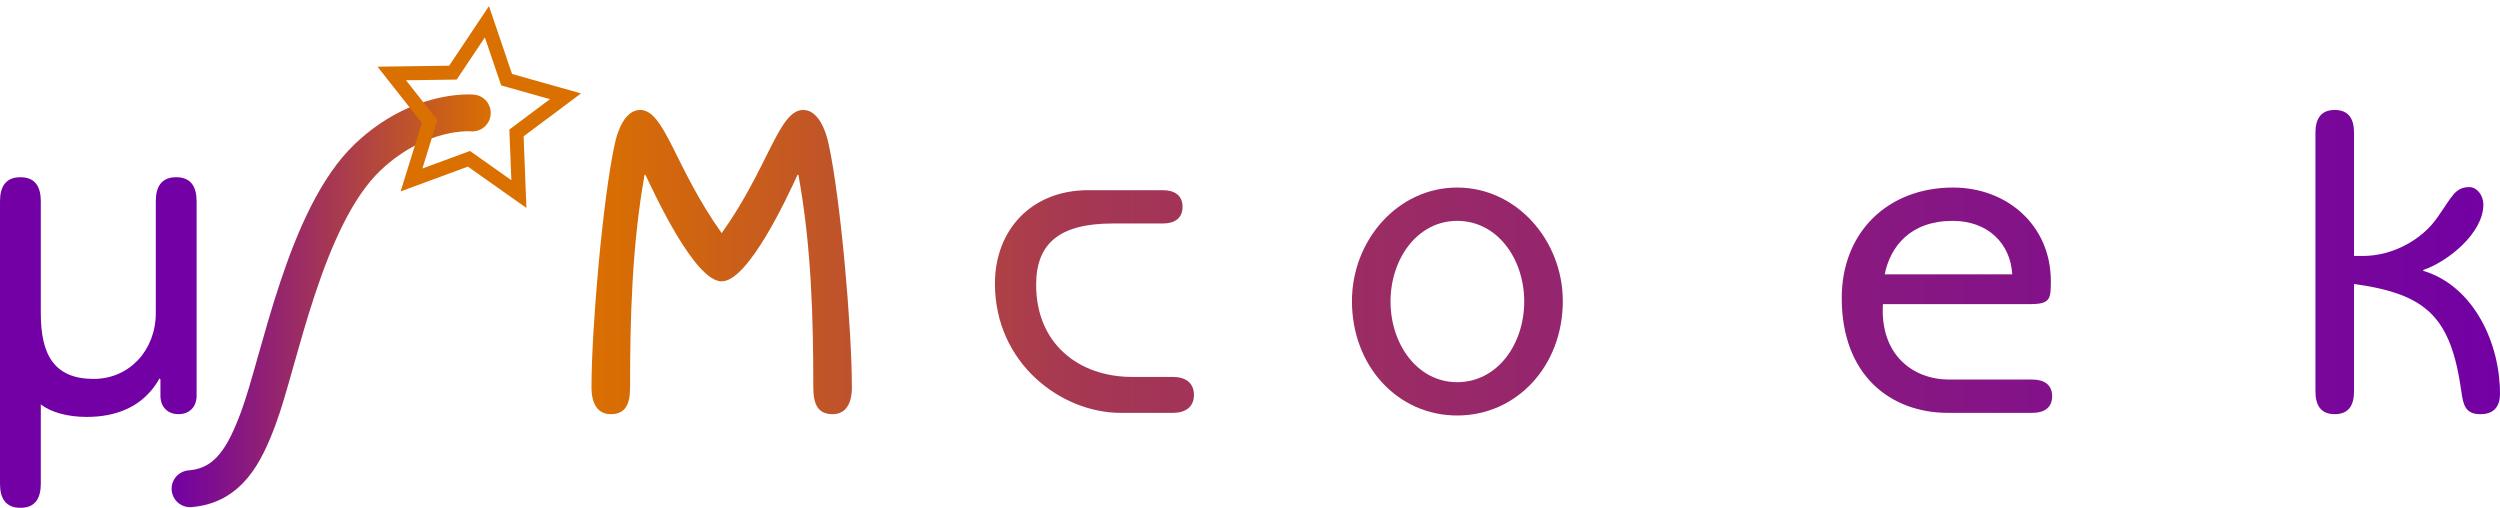 <?xml version="1.0" encoding="UTF-8" standalone="no"?>
<!-- Created with Inkscape (http://www.inkscape.org/) -->

<svg
   xmlns:dc="http://purl.org/dc/elements/1.1/"
   xmlns:cc="http://creativecommons.org/ns#"
   xmlns:rdf="http://www.w3.org/1999/02/22-rdf-syntax-ns#"
   xmlns:svg="http://www.w3.org/2000/svg"
   xmlns="http://www.w3.org/2000/svg"
   xmlns:xlink="http://www.w3.org/1999/xlink"
   xmlns:sodipodi="http://sodipodi.sourceforge.net/DTD/sodipodi-0.dtd"
   xmlns:inkscape="http://www.inkscape.org/namespaces/inkscape"
   width="320"
   height="65"
   id="svg2"
   version="1.1"
   inkscape:version="0.48.3.1 r9886"
   sodipodi:docname="micropeak-oneline-font.svg">
  <defs
     id="defs4">
    <linearGradient
       id="linearGradient3808">
      <stop
         id="stop3810"
         offset="0"
         style="stop-color:#da7000;stop-opacity:1;" />
      <stop
         style="stop-color:#a63852;stop-opacity:1;"
         offset="0.25"
         id="stop3816" />
      <stop
         id="stop3812"
         offset="1"
         style="stop-color:#7200a4;stop-opacity:1;" />
    </linearGradient>
    <linearGradient
       id="linearGradient5343">
      <stop
         style="stop-color:#7200a4;stop-opacity:1;"
         offset="0"
         id="stop5345" />
      <stop
         style="stop-color:#da7000;stop-opacity:1;"
         offset="1"
         id="stop5347" />
    </linearGradient>
    <marker
       inkscape:stockid="Arrow2Send"
       orient="auto"
       refY="0"
       refX="0"
       id="Arrow2Send"
       style="overflow:visible">
      <path
         id="path3798"
         style="fill-rule:evenodd;stroke-width:0.625;stroke-linejoin:round"
         d="M 8.719,4.034 -2.207,0.016 8.719,-4.002 c -1.745,2.372 -1.735,5.617 -6e-7,8.035 z"
         transform="matrix(-0.3,0,0,-0.3,0.69,0)"
         inkscape:connector-curvature="0" />
    </marker>
    <marker
       inkscape:stockid="Arrow1Send"
       orient="auto"
       refY="0"
       refX="0"
       id="Arrow1Send"
       style="overflow:visible">
      <path
         id="path3780"
         d="M 0,0 5,-5 -12.5,0 5,5 0,0 z"
         style="fill-rule:evenodd;stroke:#000000;stroke-width:1pt"
         transform="matrix(-0.2,0,0,-0.2,-1.2,0)"
         inkscape:connector-curvature="0" />
    </marker>
    <marker
       inkscape:stockid="Arrow2Mend"
       orient="auto"
       refY="0"
       refX="0"
       id="Arrow2Mend"
       style="overflow:visible">
      <path
         id="path3792"
         style="fill-rule:evenodd;stroke-width:0.625;stroke-linejoin:round"
         d="M 8.719,4.034 -2.207,0.016 8.719,-4.002 c -1.745,2.372 -1.735,5.617 -6e-7,8.035 z"
         transform="scale(-0.6,-0.6)"
         inkscape:connector-curvature="0" />
    </marker>
    <marker
       inkscape:stockid="Arrow1Lend"
       orient="auto"
       refY="0"
       refX="0"
       id="Arrow1Lend"
       style="overflow:visible">
      <path
         id="path3768"
         d="M 0,0 5,-5 -12.5,0 5,5 0,0 z"
         style="fill-rule:evenodd;stroke:#000000;stroke-width:1pt"
         transform="matrix(-0.8,0,0,-0.8,-10,0)"
         inkscape:connector-curvature="0" />
    </marker>
    <marker
       inkscape:stockid="Arrow2Lend"
       orient="auto"
       refY="0"
       refX="0"
       id="Arrow2Lend"
       style="overflow:visible">
      <path
         id="path3786"
         style="fill-rule:evenodd;stroke-width:0.625;stroke-linejoin:round"
         d="M 8.719,4.034 -2.207,0.016 8.719,-4.002 c -1.745,2.372 -1.735,5.617 -6e-7,8.035 z"
         transform="matrix(-1.1,0,0,-1.1,-1.1,0)"
         inkscape:connector-curvature="0" />
    </marker>
    <linearGradient
       inkscape:collect="always"
       xlink:href="#linearGradient5343"
       id="linearGradient5349"
       x1="255.486"
       y1="275.904"
       x2="280.614"
       y2="275.904"
       gradientUnits="userSpaceOnUse"
       gradientTransform="matrix(1.626,0,0,1.626,-151.348,-182.762)" />
    <linearGradient
       inkscape:collect="always"
       xlink:href="#linearGradient3808"
       id="linearGradient3806"
       x1="317.7"
       y1="260.861"
       x2="561.989"
       y2="260.861"
       gradientUnits="userSpaceOnUse" />
  </defs>
  <sodipodi:namedview
     id="base"
     pagecolor="#ffffff"
     bordercolor="#666666"
     borderopacity="1.0"
     inkscape:pageopacity="0.0"
     inkscape:pageshadow="2"
     inkscape:zoom="2.8852983"
     inkscape:cx="136.59598"
     inkscape:cy="-4.9726344"
     inkscape:document-units="px"
     inkscape:current-layer="layer1"
     showgrid="false"
     inkscape:window-width="1871"
     inkscape:window-height="1383"
     inkscape:window-x="112"
     inkscape:window-y="220"
     inkscape:window-maximized="0"
     fit-margin-top="0"
     fit-margin-left="0"
     fit-margin-right="0"
     fit-margin-bottom="0" />
  <g
     inkscape:label="Layer 1"
     inkscape:groupmode="layer"
     id="layer1"
     transform="translate(-241.989,-227.232)">
    <g
       style="font-size:59.349px;font-style:normal;font-variant:normal;font-weight:500;font-stretch:normal;text-align:start;line-height:125%;letter-spacing:0px;word-spacing:0px;writing-mode:lr-tb;text-anchor:start;fill:#7200a4;fill-opacity:1;stroke:none;font-family:ITC Benguiat Gothic Std;-inkscape-font-specification:ITC Benguiat Gothic Std Medium"
       id="text2985">
      <path
         d="m 267.153,253.002 c 0,-1.78 -0.653,-3.086 -2.611,-3.086 -1.958,0 -2.611,1.306 -2.611,3.086 l 0,14.303 c 0,4.748 -3.383,8.428 -7.953,8.428 -5.045,0 -6.766,-3.086 -6.766,-8.368 l 0,-14.362 c 0,-1.78 -0.653,-3.086 -2.611,-3.086 -1.958,0 -2.611,1.306 -2.611,3.086 l 0,36.143 c 0,1.78 0.653,3.086 2.611,3.086 1.958,0 2.611,-1.306 2.611,-3.086 l 0,-10.149 c 1.306,1.009 3.442,1.602 5.876,1.602 3.798,0 7.3,-1.306 9.318,-4.926 l 0.119,0.119 0,2.077 c 0,1.424 0.89,2.374 2.315,2.374 1.424,0 2.315,-0.95 2.315,-2.374 l 0,-24.867"
         style="line-height:125%;fill:#7200a4;font-family:ITC Benguiat Gothic Std;-inkscape-font-specification:ITC Benguiat Gothic Std Medium"
         id="path3863" />
    </g>
    <path
       style="fill:none;stroke:url(#linearGradient5349);stroke-width:4.714;stroke-linecap:round;stroke-linejoin:miter;stroke-miterlimit:4;stroke-opacity:1;stroke-dasharray:none;marker-end:none"
       d="m 266.313,289.79 c 4.942,-0.397 6.995,-4.339 8.75,-9.048 2.732,-7.331 5.969,-25.796 14.016,-33.414 6.611,-6.258 13.368,-5.635 13.368,-5.635"
       id="path2991"
       inkscape:connector-curvature="0"
       sodipodi:nodetypes="cssc" />
    <path
       sodipodi:type="star"
       style="fill:none;stroke:#da7000;stroke-width:1.1;stroke-linecap:round;stroke-linejoin:miter;stroke-miterlimit:4;stroke-opacity:1;stroke-dasharray:none"
       id="path5341"
       sodipodi:sides="5"
       sodipodi:cx="279.29056"
       sodipodi:cy="261.05426"
       sodipodi:r1="7.2514729"
       sodipodi:r2="3.6257365"
       sodipodi:arg1="1.0731354"
       sodipodi:arg2="1.7014539"
       inkscape:flatsided="false"
       inkscape:rounded="0"
       inkscape:randomized="0"
       d="m 282.752,267.426 -3.934,-2.777 -4.518,1.666 1.425,-4.6 -2.981,-3.782 4.815,-0.066 2.676,-4.004 1.55,4.559 4.635,1.307 -3.857,2.883 z"
       inkscape:transform-center-x="-0.47457321"
       inkscape:transform-center-y="-0.66467392"
       transform="matrix(1.626,0,0,1.626,-151.348,-182.762)" />
    <g
       style="font-size:56.111px;font-style:normal;font-variant:normal;font-weight:500;font-stretch:normal;text-align:start;line-height:125%;letter-spacing:0px;word-spacing:0px;writing-mode:lr-tb;text-anchor:start;fill:url(#linearGradient3806);fill-opacity:1;stroke:none;font-family:ITC Benguiat Gothic Std;-inkscape-font-specification:ITC Benguiat Gothic Std Medium"
       id="text5351">
      <path
         d="m 334.365,263.245 c 3.423,0 8.473,-10.942 9.707,-13.635 l 0.112,0 c 1.683,9.202 1.908,18.517 1.908,27.214 0,2.188 0.617,3.423 2.469,3.423 1.683,0 2.469,-1.347 2.469,-3.423 0,-7.631 -1.459,-24.24 -2.974,-31.142 -0.393,-1.908 -1.403,-4.377 -3.254,-4.377 -3.142,0 -4.433,7.351 -10.437,15.767 -6.004,-8.417 -7.294,-15.767 -10.437,-15.767 -1.852,0 -2.862,2.469 -3.254,4.377 -1.515,6.902 -2.974,23.511 -2.974,31.142 0,2.076 0.786,3.423 2.469,3.423 1.852,0 2.469,-1.234 2.469,-3.423 0,-8.697 0.224,-18.012 1.852,-27.214 l 0.112,0 c 1.291,2.693 6.341,13.635 9.763,13.635"
         style=""
         id="path3866" />
      <path
         d="m 363.356,254.324 c 0,-1.683 -0.617,-2.918 -2.469,-2.918 -1.852,0 -2.469,1.234 -2.469,2.918 l 0,23.006 c 0,1.683 0.617,2.918 2.469,2.918 1.852,0 2.469,-1.234 2.469,-2.918 l 0,-23.006 m -2.469,-12.513 c -1.796,0 -2.637,1.571 -2.637,3.254 0,1.683 0.842,3.254 2.637,3.254 1.796,0 2.637,-1.571 2.637,-3.254 0,-1.683 -0.842,-3.254 -2.637,-3.254"
         style=""
         id="path3868" />
      <path
         d="m 386.903,275.478 c -6.846,0 -12.288,-4.264 -12.288,-11.783 0,-5.218 2.862,-7.856 9.819,-7.856 l 6.397,0 c 1.515,0 2.525,-0.673 2.525,-2.132 0,-1.459 -1.01,-2.132 -2.525,-2.132 l -9.539,0 c -7.351,0 -11.952,5.162 -11.952,11.952 0,10.212 8.473,16.553 16.104,16.553 l 6.677,0 c 1.571,0 2.693,-0.729 2.693,-2.301 0,-1.571 -1.122,-2.301 -2.693,-2.301 l -5.218,0"
         style=""
         id="path3870" />
      <path
         d="m 399.023,277.329 c 0,1.683 0.617,2.918 2.469,2.918 1.852,0 2.469,-1.234 2.469,-2.918 l 0,-14.87 c 0,-4.377 3.479,-6.621 7.575,-6.621 1.796,0 2.525,-0.842 2.525,-2.413 0,-1.627 -1.066,-2.188 -2.918,-2.188 -3.591,0 -6.004,1.347 -7.07,4.882 l -0.112,0 0,-1.627 c 0,-1.683 -0.617,-2.918 -2.469,-2.918 -1.852,0 -2.469,1.234 -2.469,2.918 l 0,22.837"
         style=""
         id="path3872" />
      <path
         d="m 428.505,276.151 c -5.106,0 -8.529,-4.882 -8.529,-10.324 0,-5.443 3.423,-10.324 8.529,-10.324 5.162,0 8.585,4.882 8.585,10.324 0,5.443 -3.423,10.324 -8.585,10.324 m 0,4.264 c 7.631,0 13.523,-6.341 13.523,-14.645 0,-7.743 -5.892,-14.533 -13.523,-14.533 -7.631,0 -13.467,6.789 -13.467,14.533 0,8.304 5.836,14.645 13.467,14.645"
         style=""
         id="path3874" />
      <path
         d="m 453.566,263.133 c 6.902,-2.469 21.715,-5.162 21.715,-14.982 0,-4.489 -3.591,-6.677 -8.024,-6.677 l -16.328,0 c -1.739,0 -2.301,1.122 -2.301,2.693 l 0,33.162 c 0,1.739 0.786,2.918 2.469,2.918 1.683,0 2.469,-1.178 2.469,-2.918 l 0,-14.196 m 12.793,-17.058 c 1.964,0 3.423,0.673 3.423,2.862 0,5.05 -10.549,6.789 -16.216,9.146 l 0,-12.008 12.793,0"
         style=""
         id="path3876" />
      <path
         d="m 483.229,262.348 c 0.729,-3.591 3.311,-6.846 8.697,-6.846 4.545,0 7.407,2.918 7.631,6.846 l -16.328,0 m 18.517,3.816 c 2.693,0 2.749,-0.617 2.749,-2.974 0,-7.07 -5.555,-11.952 -12.513,-11.952 -8.361,0 -14.252,5.723 -14.252,14.14 0,9.876 6.228,14.701 13.635,14.701 l 10.773,0 c 1.515,0 2.525,-0.673 2.525,-2.132 0,-1.459 -1.01,-2.132 -2.525,-2.132 l -10.661,0 c -4.601,0 -8.866,-3.142 -8.473,-9.651 l 18.741,0"
         style=""
         id="path3878" />
      <path
         d="m 526.414,269.979 c 0,4.882 -2.749,6.621 -7.407,6.621 -4.208,0 -6.621,-1.515 -6.621,-4.882 0,-5.274 7.575,-6.846 14.028,-6.846 l 0,5.106 m -4.545,-13.803 c 3.423,0 4.545,0.786 4.545,3.198 l 0,1.683 c -7.238,0.449 -18.966,1.122 -18.966,10.886 0,5.331 4.545,8.473 10.773,8.473 3.816,0 5.611,-1.01 8.529,-3.198 0,1.796 0.729,2.862 2.301,2.862 1.571,0 2.301,-1.066 2.301,-2.862 l 0,-15.543 c 0,-4.994 -1.347,-10.1 -8.753,-10.1 l -10.381,0 c -1.627,0 -2.693,0.729 -2.693,2.301 0,1.571 1.066,2.301 2.693,2.301 l 9.651,0"
         style=""
         id="path3880" />
      <path
         d="m 538.366,277.329 c 0,1.683 0.617,2.918 2.469,2.918 1.852,0 2.469,-1.234 2.469,-2.918 l 0,-13.747 c 9.371,1.291 12.401,4.264 13.747,13.803 0.224,1.571 0.449,2.862 2.413,2.862 1.627,0 2.525,-0.842 2.525,-2.637 0,-6.397 -3.311,-13.747 -9.819,-15.711 l 0,-0.112 c 3.142,-1.066 7.687,-4.713 7.687,-8.361 0,-1.234 -0.842,-2.244 -1.796,-2.244 -1.852,0 -2.244,1.291 -4.04,3.816 -2.02,2.974 -5.836,4.994 -9.539,4.994 l -1.178,0 0,-15.767 c 0,-1.683 -0.617,-2.918 -2.469,-2.918 -1.852,0 -2.469,1.234 -2.469,2.918 l 0,33.106"
         style=""
         id="path3882" />
    </g>
  </g>
</svg>

